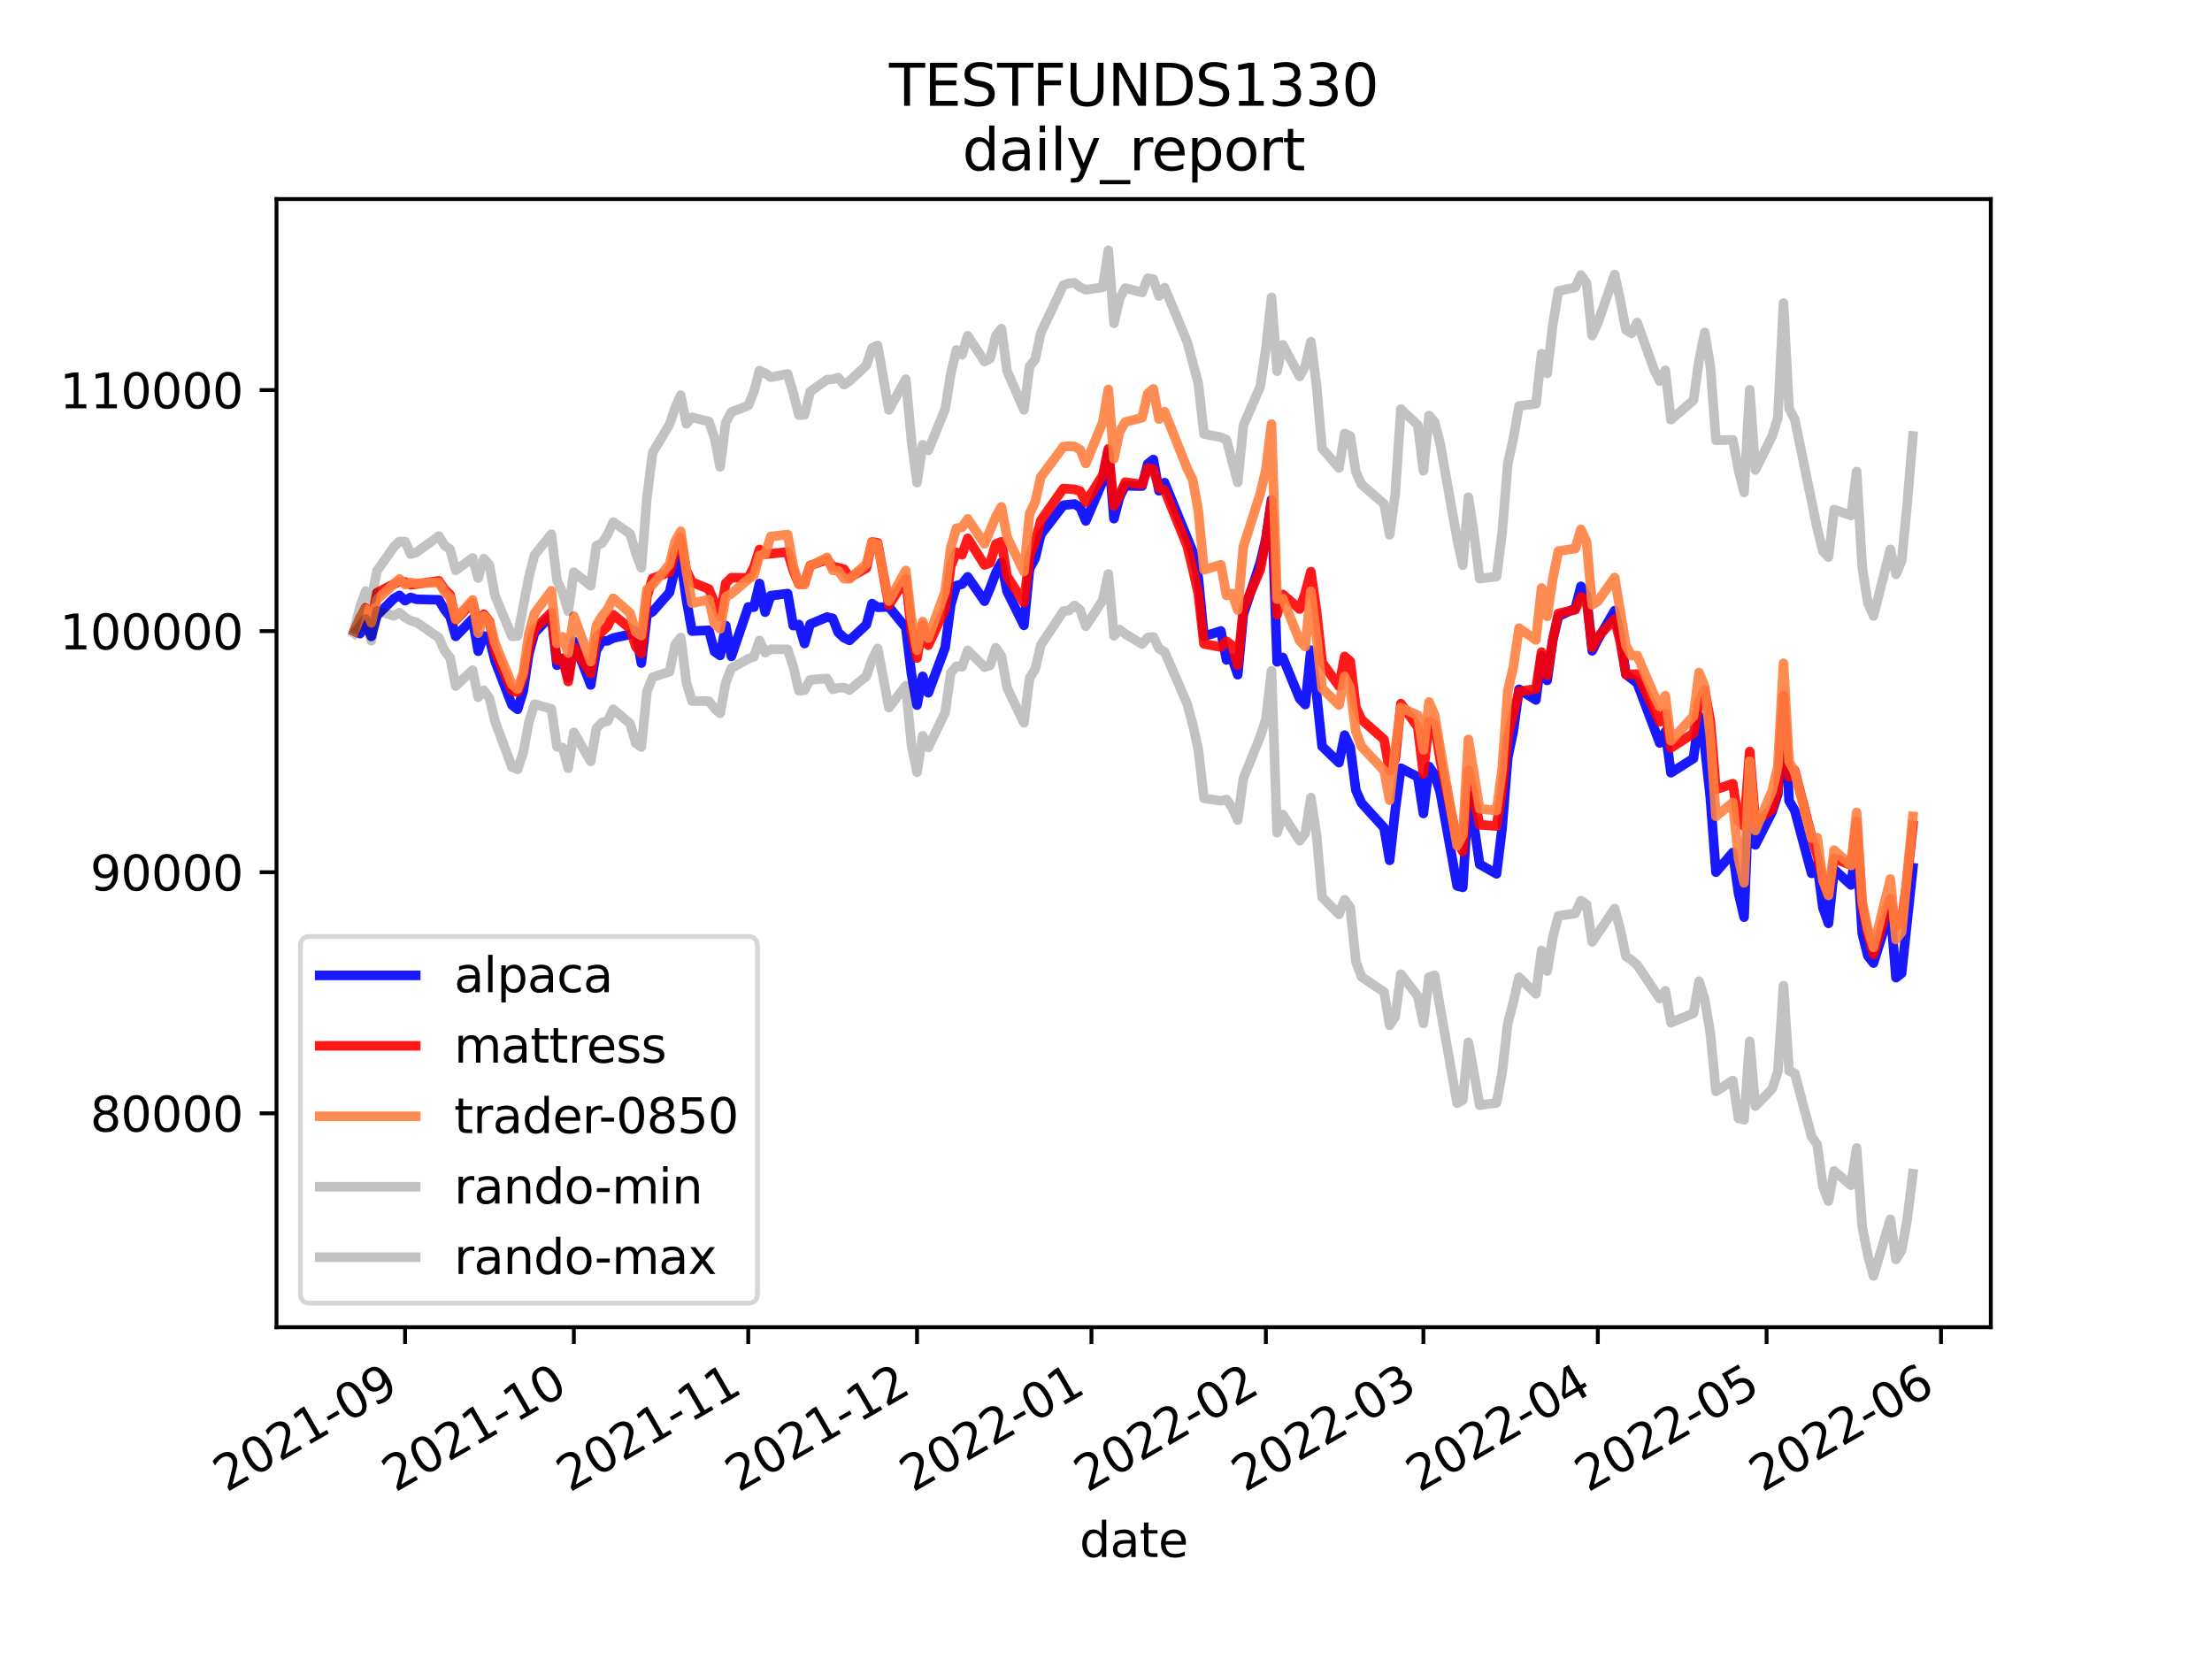 <?xml version="1.0" encoding="utf-8" standalone="no"?>
<!DOCTYPE svg PUBLIC "-//W3C//DTD SVG 1.1//EN"
  "http://www.w3.org/Graphics/SVG/1.1/DTD/svg11.dtd">
<svg height="345.6pt" version="1.1" viewBox="0 0 460.8 345.6" width="460.8pt" xmlns="http://www.w3.org/2000/svg" xmlns:xlink="http://www.w3.org/1999/xlink">
 <defs>
  <style type="text/css">*{stroke-linecap:butt;stroke-linejoin:round;}</style>
 </defs>
 <g id="figure_1">
  <g id="patch_1">
   <path d="M 0 345.6 
L 460.8 345.6 
L 460.8 0 
L 0 0 
z
" style="fill:#ffffff;"/>
  </g>
  <g id="axes_1">
   <g id="patch_2">
    <path d="M 57.6 276.48 
L 414.72 276.48 
L 414.72 41.472 
L 57.6 41.472 
z
" style="fill:#ffffff;"/>
   </g>
   <g id="matplotlib.axis_1">
    <g id="xtick_1">
     <g id="line2d_1">
      <defs>
       <path d="M 0 0 
L 0 3.5 
" id="ma002d43c6f" style="stroke:#000000;stroke-width:0.8;"/>
      </defs>
      <g>
       <use style="stroke:#000000;stroke-width:0.8;" x="84.381" xlink:href="#ma002d43c6f" y="276.48"/>
      </g>
     </g>
     <g id="text_1">
      <!-- 2021-09 -->
      <g transform="translate(47.156 310.952)rotate(-30)scale(0.1 -0.1)">
       <defs>
        <path d="M 1228 531 
L 3431 531 
L 3431 0 
L 469 0 
L 469 531 
Q 828 903 1448 1529 
Q 2069 2156 2228 2338 
Q 2531 2678 2651 2914 
Q 2772 3150 2772 3378 
Q 2772 3750 2511 3984 
Q 2250 4219 1831 4219 
Q 1534 4219 1204 4116 
Q 875 4013 500 3803 
L 500 4441 
Q 881 4594 1212 4672 
Q 1544 4750 1819 4750 
Q 2544 4750 2975 4387 
Q 3406 4025 3406 3419 
Q 3406 3131 3298 2873 
Q 3191 2616 2906 2266 
Q 2828 2175 2409 1742 
Q 1991 1309 1228 531 
z
" id="DejaVuSans-32" transform="scale(0.016)"/>
        <path d="M 2034 4250 
Q 1547 4250 1301 3770 
Q 1056 3291 1056 2328 
Q 1056 1369 1301 889 
Q 1547 409 2034 409 
Q 2525 409 2770 889 
Q 3016 1369 3016 2328 
Q 3016 3291 2770 3770 
Q 2525 4250 2034 4250 
z
M 2034 4750 
Q 2819 4750 3233 4129 
Q 3647 3509 3647 2328 
Q 3647 1150 3233 529 
Q 2819 -91 2034 -91 
Q 1250 -91 836 529 
Q 422 1150 422 2328 
Q 422 3509 836 4129 
Q 1250 4750 2034 4750 
z
" id="DejaVuSans-30" transform="scale(0.016)"/>
        <path d="M 794 531 
L 1825 531 
L 1825 4091 
L 703 3866 
L 703 4441 
L 1819 4666 
L 2450 4666 
L 2450 531 
L 3481 531 
L 3481 0 
L 794 0 
L 794 531 
z
" id="DejaVuSans-31" transform="scale(0.016)"/>
        <path d="M 313 2009 
L 1997 2009 
L 1997 1497 
L 313 1497 
L 313 2009 
z
" id="DejaVuSans-2d" transform="scale(0.016)"/>
        <path d="M 703 97 
L 703 672 
Q 941 559 1184 500 
Q 1428 441 1663 441 
Q 2288 441 2617 861 
Q 2947 1281 2994 2138 
Q 2813 1869 2534 1725 
Q 2256 1581 1919 1581 
Q 1219 1581 811 2004 
Q 403 2428 403 3163 
Q 403 3881 828 4315 
Q 1253 4750 1959 4750 
Q 2769 4750 3195 4129 
Q 3622 3509 3622 2328 
Q 3622 1225 3098 567 
Q 2575 -91 1691 -91 
Q 1453 -91 1209 -44 
Q 966 3 703 97 
z
M 1959 2075 
Q 2384 2075 2632 2365 
Q 2881 2656 2881 3163 
Q 2881 3666 2632 3958 
Q 2384 4250 1959 4250 
Q 1534 4250 1286 3958 
Q 1038 3666 1038 3163 
Q 1038 2656 1286 2365 
Q 1534 2075 1959 2075 
z
" id="DejaVuSans-39" transform="scale(0.016)"/>
       </defs>
       <use xlink:href="#DejaVuSans-32"/>
       <use x="63.623" xlink:href="#DejaVuSans-30"/>
       <use x="127.246" xlink:href="#DejaVuSans-32"/>
       <use x="190.869" xlink:href="#DejaVuSans-31"/>
       <use x="254.492" xlink:href="#DejaVuSans-2d"/>
       <use x="290.576" xlink:href="#DejaVuSans-30"/>
       <use x="354.199" xlink:href="#DejaVuSans-39"/>
      </g>
     </g>
    </g>
    <g id="xtick_2">
     <g id="line2d_2">
      <g>
       <use style="stroke:#000000;stroke-width:0.8;" x="119.542" xlink:href="#ma002d43c6f" y="276.48"/>
      </g>
     </g>
     <g id="text_2">
      <!-- 2021-10 -->
      <g transform="translate(82.317 310.952)rotate(-30)scale(0.1 -0.1)">
       <use xlink:href="#DejaVuSans-32"/>
       <use x="63.623" xlink:href="#DejaVuSans-30"/>
       <use x="127.246" xlink:href="#DejaVuSans-32"/>
       <use x="190.869" xlink:href="#DejaVuSans-31"/>
       <use x="254.492" xlink:href="#DejaVuSans-2d"/>
       <use x="290.576" xlink:href="#DejaVuSans-31"/>
       <use x="354.199" xlink:href="#DejaVuSans-30"/>
      </g>
     </g>
    </g>
    <g id="xtick_3">
     <g id="line2d_3">
      <g>
       <use style="stroke:#000000;stroke-width:0.8;" x="155.875" xlink:href="#ma002d43c6f" y="276.48"/>
      </g>
     </g>
     <g id="text_3">
      <!-- 2021-11 -->
      <g transform="translate(118.651 310.952)rotate(-30)scale(0.1 -0.1)">
       <use xlink:href="#DejaVuSans-32"/>
       <use x="63.623" xlink:href="#DejaVuSans-30"/>
       <use x="127.246" xlink:href="#DejaVuSans-32"/>
       <use x="190.869" xlink:href="#DejaVuSans-31"/>
       <use x="254.492" xlink:href="#DejaVuSans-2d"/>
       <use x="290.576" xlink:href="#DejaVuSans-31"/>
       <use x="354.199" xlink:href="#DejaVuSans-31"/>
      </g>
     </g>
    </g>
    <g id="xtick_4">
     <g id="line2d_4">
      <g>
       <use style="stroke:#000000;stroke-width:0.8;" x="191.037" xlink:href="#ma002d43c6f" y="276.48"/>
      </g>
     </g>
     <g id="text_4">
      <!-- 2021-12 -->
      <g transform="translate(153.812 310.952)rotate(-30)scale(0.1 -0.1)">
       <use xlink:href="#DejaVuSans-32"/>
       <use x="63.623" xlink:href="#DejaVuSans-30"/>
       <use x="127.246" xlink:href="#DejaVuSans-32"/>
       <use x="190.869" xlink:href="#DejaVuSans-31"/>
       <use x="254.492" xlink:href="#DejaVuSans-2d"/>
       <use x="290.576" xlink:href="#DejaVuSans-31"/>
       <use x="354.199" xlink:href="#DejaVuSans-32"/>
      </g>
     </g>
    </g>
    <g id="xtick_5">
     <g id="line2d_5">
      <g>
       <use style="stroke:#000000;stroke-width:0.8;" x="227.37" xlink:href="#ma002d43c6f" y="276.48"/>
      </g>
     </g>
     <g id="text_5">
      <!-- 2022-01 -->
      <g transform="translate(190.145 310.952)rotate(-30)scale(0.1 -0.1)">
       <use xlink:href="#DejaVuSans-32"/>
       <use x="63.623" xlink:href="#DejaVuSans-30"/>
       <use x="127.246" xlink:href="#DejaVuSans-32"/>
       <use x="190.869" xlink:href="#DejaVuSans-32"/>
       <use x="254.492" xlink:href="#DejaVuSans-2d"/>
       <use x="290.576" xlink:href="#DejaVuSans-30"/>
       <use x="354.199" xlink:href="#DejaVuSans-31"/>
      </g>
     </g>
    </g>
    <g id="xtick_6">
     <g id="line2d_6">
      <g>
       <use style="stroke:#000000;stroke-width:0.8;" x="263.703" xlink:href="#ma002d43c6f" y="276.48"/>
      </g>
     </g>
     <g id="text_6">
      <!-- 2022-02 -->
      <g transform="translate(226.478 310.952)rotate(-30)scale(0.1 -0.1)">
       <use xlink:href="#DejaVuSans-32"/>
       <use x="63.623" xlink:href="#DejaVuSans-30"/>
       <use x="127.246" xlink:href="#DejaVuSans-32"/>
       <use x="190.869" xlink:href="#DejaVuSans-32"/>
       <use x="254.492" xlink:href="#DejaVuSans-2d"/>
       <use x="290.576" xlink:href="#DejaVuSans-30"/>
       <use x="354.199" xlink:href="#DejaVuSans-32"/>
      </g>
     </g>
    </g>
    <g id="xtick_7">
     <g id="line2d_7">
      <g>
       <use style="stroke:#000000;stroke-width:0.8;" x="296.52" xlink:href="#ma002d43c6f" y="276.48"/>
      </g>
     </g>
     <g id="text_7">
      <!-- 2022-03 -->
      <g transform="translate(259.295 310.952)rotate(-30)scale(0.1 -0.1)">
       <defs>
        <path d="M 2597 2516 
Q 3050 2419 3304 2112 
Q 3559 1806 3559 1356 
Q 3559 666 3084 287 
Q 2609 -91 1734 -91 
Q 1441 -91 1130 -33 
Q 819 25 488 141 
L 488 750 
Q 750 597 1062 519 
Q 1375 441 1716 441 
Q 2309 441 2620 675 
Q 2931 909 2931 1356 
Q 2931 1769 2642 2001 
Q 2353 2234 1838 2234 
L 1294 2234 
L 1294 2753 
L 1863 2753 
Q 2328 2753 2575 2939 
Q 2822 3125 2822 3475 
Q 2822 3834 2567 4026 
Q 2313 4219 1838 4219 
Q 1578 4219 1281 4162 
Q 984 4106 628 3988 
L 628 4550 
Q 988 4650 1302 4700 
Q 1616 4750 1894 4750 
Q 2613 4750 3031 4423 
Q 3450 4097 3450 3541 
Q 3450 3153 3228 2886 
Q 3006 2619 2597 2516 
z
" id="DejaVuSans-33" transform="scale(0.016)"/>
       </defs>
       <use xlink:href="#DejaVuSans-32"/>
       <use x="63.623" xlink:href="#DejaVuSans-30"/>
       <use x="127.246" xlink:href="#DejaVuSans-32"/>
       <use x="190.869" xlink:href="#DejaVuSans-32"/>
       <use x="254.492" xlink:href="#DejaVuSans-2d"/>
       <use x="290.576" xlink:href="#DejaVuSans-30"/>
       <use x="354.199" xlink:href="#DejaVuSans-33"/>
      </g>
     </g>
    </g>
    <g id="xtick_8">
     <g id="line2d_8">
      <g>
       <use style="stroke:#000000;stroke-width:0.8;" x="332.853" xlink:href="#ma002d43c6f" y="276.48"/>
      </g>
     </g>
     <g id="text_8">
      <!-- 2022-04 -->
      <g transform="translate(295.628 310.952)rotate(-30)scale(0.1 -0.1)">
       <defs>
        <path d="M 2419 4116 
L 825 1625 
L 2419 1625 
L 2419 4116 
z
M 2253 4666 
L 3047 4666 
L 3047 1625 
L 3713 1625 
L 3713 1100 
L 3047 1100 
L 3047 0 
L 2419 0 
L 2419 1100 
L 313 1100 
L 313 1709 
L 2253 4666 
z
" id="DejaVuSans-34" transform="scale(0.016)"/>
       </defs>
       <use xlink:href="#DejaVuSans-32"/>
       <use x="63.623" xlink:href="#DejaVuSans-30"/>
       <use x="127.246" xlink:href="#DejaVuSans-32"/>
       <use x="190.869" xlink:href="#DejaVuSans-32"/>
       <use x="254.492" xlink:href="#DejaVuSans-2d"/>
       <use x="290.576" xlink:href="#DejaVuSans-30"/>
       <use x="354.199" xlink:href="#DejaVuSans-34"/>
      </g>
     </g>
    </g>
    <g id="xtick_9">
     <g id="line2d_9">
      <g>
       <use style="stroke:#000000;stroke-width:0.8;" x="368.014" xlink:href="#ma002d43c6f" y="276.48"/>
      </g>
     </g>
     <g id="text_9">
      <!-- 2022-05 -->
      <g transform="translate(330.789 310.952)rotate(-30)scale(0.1 -0.1)">
       <defs>
        <path d="M 691 4666 
L 3169 4666 
L 3169 4134 
L 1269 4134 
L 1269 2991 
Q 1406 3038 1543 3061 
Q 1681 3084 1819 3084 
Q 2600 3084 3056 2656 
Q 3513 2228 3513 1497 
Q 3513 744 3044 326 
Q 2575 -91 1722 -91 
Q 1428 -91 1123 -41 
Q 819 9 494 109 
L 494 744 
Q 775 591 1075 516 
Q 1375 441 1709 441 
Q 2250 441 2565 725 
Q 2881 1009 2881 1497 
Q 2881 1984 2565 2268 
Q 2250 2553 1709 2553 
Q 1456 2553 1204 2497 
Q 953 2441 691 2322 
L 691 4666 
z
" id="DejaVuSans-35" transform="scale(0.016)"/>
       </defs>
       <use xlink:href="#DejaVuSans-32"/>
       <use x="63.623" xlink:href="#DejaVuSans-30"/>
       <use x="127.246" xlink:href="#DejaVuSans-32"/>
       <use x="190.869" xlink:href="#DejaVuSans-32"/>
       <use x="254.492" xlink:href="#DejaVuSans-2d"/>
       <use x="290.576" xlink:href="#DejaVuSans-30"/>
       <use x="354.199" xlink:href="#DejaVuSans-35"/>
      </g>
     </g>
    </g>
    <g id="xtick_10">
     <g id="line2d_10">
      <g>
       <use style="stroke:#000000;stroke-width:0.8;" x="404.347" xlink:href="#ma002d43c6f" y="276.48"/>
      </g>
     </g>
     <g id="text_10">
      <!-- 2022-06 -->
      <g transform="translate(367.123 310.952)rotate(-30)scale(0.1 -0.1)">
       <defs>
        <path d="M 2113 2584 
Q 1688 2584 1439 2293 
Q 1191 2003 1191 1497 
Q 1191 994 1439 701 
Q 1688 409 2113 409 
Q 2538 409 2786 701 
Q 3034 994 3034 1497 
Q 3034 2003 2786 2293 
Q 2538 2584 2113 2584 
z
M 3366 4563 
L 3366 3988 
Q 3128 4100 2886 4159 
Q 2644 4219 2406 4219 
Q 1781 4219 1451 3797 
Q 1122 3375 1075 2522 
Q 1259 2794 1537 2939 
Q 1816 3084 2150 3084 
Q 2853 3084 3261 2657 
Q 3669 2231 3669 1497 
Q 3669 778 3244 343 
Q 2819 -91 2113 -91 
Q 1303 -91 875 529 
Q 447 1150 447 2328 
Q 447 3434 972 4092 
Q 1497 4750 2381 4750 
Q 2619 4750 2861 4703 
Q 3103 4656 3366 4563 
z
" id="DejaVuSans-36" transform="scale(0.016)"/>
       </defs>
       <use xlink:href="#DejaVuSans-32"/>
       <use x="63.623" xlink:href="#DejaVuSans-30"/>
       <use x="127.246" xlink:href="#DejaVuSans-32"/>
       <use x="190.869" xlink:href="#DejaVuSans-32"/>
       <use x="254.492" xlink:href="#DejaVuSans-2d"/>
       <use x="290.576" xlink:href="#DejaVuSans-30"/>
       <use x="354.199" xlink:href="#DejaVuSans-36"/>
      </g>
     </g>
    </g>
    <g id="text_11">
     <!-- date -->
     <g transform="translate(224.885 324.351)scale(0.1 -0.1)">
      <defs>
       <path d="M 2906 2969 
L 2906 4863 
L 3481 4863 
L 3481 0 
L 2906 0 
L 2906 525 
Q 2725 213 2448 61 
Q 2172 -91 1784 -91 
Q 1150 -91 751 415 
Q 353 922 353 1747 
Q 353 2572 751 3078 
Q 1150 3584 1784 3584 
Q 2172 3584 2448 3432 
Q 2725 3281 2906 2969 
z
M 947 1747 
Q 947 1113 1208 752 
Q 1469 391 1925 391 
Q 2381 391 2643 752 
Q 2906 1113 2906 1747 
Q 2906 2381 2643 2742 
Q 2381 3103 1925 3103 
Q 1469 3103 1208 2742 
Q 947 2381 947 1747 
z
" id="DejaVuSans-64" transform="scale(0.016)"/>
       <path d="M 2194 1759 
Q 1497 1759 1228 1600 
Q 959 1441 959 1056 
Q 959 750 1161 570 
Q 1363 391 1709 391 
Q 2188 391 2477 730 
Q 2766 1069 2766 1631 
L 2766 1759 
L 2194 1759 
z
M 3341 1997 
L 3341 0 
L 2766 0 
L 2766 531 
Q 2569 213 2275 61 
Q 1981 -91 1556 -91 
Q 1019 -91 701 211 
Q 384 513 384 1019 
Q 384 1609 779 1909 
Q 1175 2209 1959 2209 
L 2766 2209 
L 2766 2266 
Q 2766 2663 2505 2880 
Q 2244 3097 1772 3097 
Q 1472 3097 1187 3025 
Q 903 2953 641 2809 
L 641 3341 
Q 956 3463 1253 3523 
Q 1550 3584 1831 3584 
Q 2591 3584 2966 3190 
Q 3341 2797 3341 1997 
z
" id="DejaVuSans-61" transform="scale(0.016)"/>
       <path d="M 1172 4494 
L 1172 3500 
L 2356 3500 
L 2356 3053 
L 1172 3053 
L 1172 1153 
Q 1172 725 1289 603 
Q 1406 481 1766 481 
L 2356 481 
L 2356 0 
L 1766 0 
Q 1100 0 847 248 
Q 594 497 594 1153 
L 594 3053 
L 172 3053 
L 172 3500 
L 594 3500 
L 594 4494 
L 1172 4494 
z
" id="DejaVuSans-74" transform="scale(0.016)"/>
       <path d="M 3597 1894 
L 3597 1613 
L 953 1613 
Q 991 1019 1311 708 
Q 1631 397 2203 397 
Q 2534 397 2845 478 
Q 3156 559 3463 722 
L 3463 178 
Q 3153 47 2828 -22 
Q 2503 -91 2169 -91 
Q 1331 -91 842 396 
Q 353 884 353 1716 
Q 353 2575 817 3079 
Q 1281 3584 2069 3584 
Q 2775 3584 3186 3129 
Q 3597 2675 3597 1894 
z
M 3022 2063 
Q 3016 2534 2758 2815 
Q 2500 3097 2075 3097 
Q 1594 3097 1305 2825 
Q 1016 2553 972 2059 
L 3022 2063 
z
" id="DejaVuSans-65" transform="scale(0.016)"/>
      </defs>
      <use xlink:href="#DejaVuSans-64"/>
      <use x="63.477" xlink:href="#DejaVuSans-61"/>
      <use x="124.756" xlink:href="#DejaVuSans-74"/>
      <use x="163.965" xlink:href="#DejaVuSans-65"/>
     </g>
    </g>
   </g>
   <g id="matplotlib.axis_2">
    <g id="ytick_1">
     <g id="line2d_11">
      <defs>
       <path d="M 0 0 
L -3.5 0 
" id="m4c8067c3ad" style="stroke:#000000;stroke-width:0.8;"/>
      </defs>
      <g>
       <use style="stroke:#000000;stroke-width:0.8;" x="57.6" xlink:href="#m4c8067c3ad" y="231.923"/>
      </g>
     </g>
     <g id="text_12">
      <!-- 80000 -->
      <g transform="translate(18.788 235.722)scale(0.1 -0.1)">
       <defs>
        <path d="M 2034 2216 
Q 1584 2216 1326 1975 
Q 1069 1734 1069 1313 
Q 1069 891 1326 650 
Q 1584 409 2034 409 
Q 2484 409 2743 651 
Q 3003 894 3003 1313 
Q 3003 1734 2745 1975 
Q 2488 2216 2034 2216 
z
M 1403 2484 
Q 997 2584 770 2862 
Q 544 3141 544 3541 
Q 544 4100 942 4425 
Q 1341 4750 2034 4750 
Q 2731 4750 3128 4425 
Q 3525 4100 3525 3541 
Q 3525 3141 3298 2862 
Q 3072 2584 2669 2484 
Q 3125 2378 3379 2068 
Q 3634 1759 3634 1313 
Q 3634 634 3220 271 
Q 2806 -91 2034 -91 
Q 1263 -91 848 271 
Q 434 634 434 1313 
Q 434 1759 690 2068 
Q 947 2378 1403 2484 
z
M 1172 3481 
Q 1172 3119 1398 2916 
Q 1625 2713 2034 2713 
Q 2441 2713 2670 2916 
Q 2900 3119 2900 3481 
Q 2900 3844 2670 4047 
Q 2441 4250 2034 4250 
Q 1625 4250 1398 4047 
Q 1172 3844 1172 3481 
z
" id="DejaVuSans-38" transform="scale(0.016)"/>
       </defs>
       <use xlink:href="#DejaVuSans-38"/>
       <use x="63.623" xlink:href="#DejaVuSans-30"/>
       <use x="127.246" xlink:href="#DejaVuSans-30"/>
       <use x="190.869" xlink:href="#DejaVuSans-30"/>
       <use x="254.492" xlink:href="#DejaVuSans-30"/>
      </g>
     </g>
    </g>
    <g id="ytick_2">
     <g id="line2d_12">
      <g>
       <use style="stroke:#000000;stroke-width:0.8;" x="57.6" xlink:href="#m4c8067c3ad" y="181.7"/>
      </g>
     </g>
     <g id="text_13">
      <!-- 90000 -->
      <g transform="translate(18.788 185.5)scale(0.1 -0.1)">
       <use xlink:href="#DejaVuSans-39"/>
       <use x="63.623" xlink:href="#DejaVuSans-30"/>
       <use x="127.246" xlink:href="#DejaVuSans-30"/>
       <use x="190.869" xlink:href="#DejaVuSans-30"/>
       <use x="254.492" xlink:href="#DejaVuSans-30"/>
      </g>
     </g>
    </g>
    <g id="ytick_3">
     <g id="line2d_13">
      <g>
       <use style="stroke:#000000;stroke-width:0.8;" x="57.6" xlink:href="#m4c8067c3ad" y="131.478"/>
      </g>
     </g>
     <g id="text_14">
      <!-- 100000 -->
      <g transform="translate(12.425 135.277)scale(0.1 -0.1)">
       <use xlink:href="#DejaVuSans-31"/>
       <use x="63.623" xlink:href="#DejaVuSans-30"/>
       <use x="127.246" xlink:href="#DejaVuSans-30"/>
       <use x="190.869" xlink:href="#DejaVuSans-30"/>
       <use x="254.492" xlink:href="#DejaVuSans-30"/>
       <use x="318.115" xlink:href="#DejaVuSans-30"/>
      </g>
     </g>
    </g>
    <g id="ytick_4">
     <g id="line2d_14">
      <g>
       <use style="stroke:#000000;stroke-width:0.8;" x="57.6" xlink:href="#m4c8067c3ad" y="81.255"/>
      </g>
     </g>
     <g id="text_15">
      <!-- 110000 -->
      <g transform="translate(12.425 85.055)scale(0.1 -0.1)">
       <use xlink:href="#DejaVuSans-31"/>
       <use x="63.623" xlink:href="#DejaVuSans-31"/>
       <use x="127.246" xlink:href="#DejaVuSans-30"/>
       <use x="190.869" xlink:href="#DejaVuSans-30"/>
       <use x="254.492" xlink:href="#DejaVuSans-30"/>
       <use x="318.115" xlink:href="#DejaVuSans-30"/>
      </g>
     </g>
    </g>
   </g>
   <g id="line2d_15">
    <path clip-path="url(#p55b4aae4eb)" d="M 73.833 131.478 
L 75.005 131.997 
L 76.177 129.763 
L 77.349 132.578 
L 78.521 128.19 
L 82.037 124.702 
L 83.209 124.03 
L 84.381 125.127 
L 85.553 124.459 
L 86.725 124.843 
L 91.413 124.95 
L 92.585 126.967 
L 93.757 128.441 
L 94.929 132.574 
L 98.446 128.933 
L 99.618 135.661 
L 100.79 132.48 
L 101.962 133.049 
L 103.134 137.714 
L 106.65 146.85 
L 107.822 147.759 
L 108.994 143.991 
L 110.166 136.176 
L 111.338 131.885 
L 114.854 128.116 
L 116.026 138.582 
L 117.198 137.26 
L 118.37 141.229 
L 119.542 133.593 
L 123.058 142.689 
L 124.23 135.525 
L 125.402 133.521 
L 126.574 133.499 
L 127.746 132.913 
L 131.263 132.153 
L 132.435 131.491 
L 133.607 138.147 
L 134.779 128.071 
L 135.951 127.407 
L 139.467 123.425 
L 140.639 118.455 
L 141.811 116.522 
L 142.983 124.913 
L 144.155 131.462 
L 147.671 131.309 
L 148.843 135.731 
L 150.015 136.545 
L 151.187 130.315 
L 152.359 136.735 
L 155.875 126.44 
L 157.047 126.494 
L 158.219 121.556 
L 159.392 127.523 
L 160.564 124.088 
L 164.08 123.65 
L 165.252 130.331 
L 166.424 130.094 
L 167.596 134.064 
L 168.768 130.031 
L 172.284 128.549 
L 173.456 128.809 
L 174.628 131.742 
L 175.8 132.849 
L 176.972 133.401 
L 180.488 130.115 
L 181.66 125.743 
L 182.832 126.506 
L 185.176 126.434 
L 188.692 130.746 
L 189.864 140.364 
L 191.037 146.887 
L 192.209 140.891 
L 193.381 144.325 
L 196.897 134.881 
L 198.069 125.919 
L 199.241 121.991 
L 200.413 121.681 
L 201.585 120.165 
L 205.101 125.24 
L 206.273 122.507 
L 207.445 119.332 
L 208.617 117.152 
L 209.789 123.199 
L 213.305 130.272 
L 214.477 118.458 
L 215.649 116.292 
L 216.821 111.356 
L 221.51 105.25 
L 223.854 104.992 
L 225.026 105.729 
L 226.198 108.524 
L 229.714 100.292 
L 230.886 93.937 
L 232.058 108.043 
L 233.23 103.543 
L 234.402 101.199 
L 237.918 101.263 
L 239.09 96.644 
L 240.262 95.718 
L 241.434 102.243 
L 242.606 100.544 
L 248.466 114.894 
L 249.638 120.422 
L 250.81 132.558 
L 254.327 131.448 
L 255.499 137.465 
L 256.671 137.157 
L 257.843 140.557 
L 259.015 127.973 
L 262.531 117.2 
L 263.703 112.255 
L 264.875 104.116 
L 266.047 137.881 
L 267.219 136.955 
L 270.735 145.534 
L 271.907 146.769 
L 273.079 135.445 
L 274.251 144.423 
L 275.423 155.487 
L 278.939 158.867 
L 280.111 153.14 
L 281.283 155.685 
L 282.456 164.621 
L 283.628 167.276 
L 288.316 172.44 
L 289.488 179.225 
L 290.66 168.714 
L 291.832 160.026 
L 295.348 161.853 
L 296.52 169.462 
L 297.692 159.671 
L 298.864 161.382 
L 300.036 165.072 
L 303.552 184.547 
L 304.724 184.851 
L 305.896 165.669 
L 307.068 172.039 
L 308.24 180.045 
L 311.756 182.036 
L 312.928 172.446 
L 314.101 157.805 
L 315.273 152.218 
L 316.445 143.591 
L 319.961 145.816 
L 321.133 136.577 
L 322.305 141.736 
L 323.477 133.302 
L 324.649 128.407 
L 328.165 126.718 
L 329.337 122.144 
L 330.509 123.977 
L 331.681 135.58 
L 332.853 133.229 
L 336.369 127.198 
L 337.541 132.497 
L 338.713 140.479 
L 341.057 142.298 
L 345.746 154.775 
L 346.918 152.44 
L 348.09 160.978 
L 352.778 158.002 
L 353.95 149.168 
L 355.122 155.39 
L 356.294 166.189 
L 357.466 181.689 
L 360.982 177.591 
L 362.154 186.05 
L 363.326 191.059 
L 364.498 161.638 
L 365.67 176.006 
L 369.186 169.082 
L 370.358 165.429 
L 371.53 145.028 
L 372.702 166.833 
L 373.874 168.828 
L 377.391 181.937 
L 378.563 180.093 
L 379.735 189.063 
L 380.907 192.355 
L 382.079 181.136 
L 385.595 184.352 
L 386.767 175.818 
L 387.939 194.467 
L 389.111 199.134 
L 390.283 200.626 
L 393.799 189.393 
L 394.971 203.675 
L 396.143 202.744 
L 398.487 180.766 
L 398.487 180.766 
" style="fill:none;stroke:#0000ff;stroke-linecap:square;stroke-opacity:0.9;stroke-width:2;"/>
   </g>
   <g id="line2d_16">
    <path clip-path="url(#p55b4aae4eb)" d="M 73.833 131.478 
L 75.005 128.893 
L 76.177 126.592 
L 77.349 129.721 
L 78.521 123.466 
L 82.037 121.669 
L 83.209 121.198 
L 84.381 121.238 
L 85.553 121.809 
L 86.725 121.678 
L 91.413 121.002 
L 92.585 122.757 
L 93.757 123.894 
L 94.929 129.144 
L 98.446 125.517 
L 99.618 130.262 
L 100.79 127.969 
L 101.962 129.406 
L 103.134 135.778 
L 106.65 143.882 
L 107.822 144.229 
L 108.994 141.109 
L 110.166 134.958 
L 111.338 131.069 
L 114.854 127.568 
L 116.026 137.559 
L 117.198 137.081 
L 118.37 141.978 
L 119.542 134.799 
L 123.058 140.288 
L 124.23 132.938 
L 125.402 131.572 
L 126.574 130.445 
L 127.746 128.059 
L 131.263 130.936 
L 132.435 134.674 
L 133.607 136.121 
L 134.779 124.266 
L 135.951 120.476 
L 139.467 119.192 
L 140.639 115.017 
L 141.811 111.982 
L 142.983 118.853 
L 144.155 121.277 
L 147.671 122.712 
L 150.015 128.455 
L 151.187 121.492 
L 152.359 120.344 
L 155.875 120.372 
L 157.047 118.166 
L 158.219 114.473 
L 159.392 115.474 
L 164.08 114.981 
L 165.252 118.834 
L 166.424 121.669 
L 167.596 121.485 
L 168.768 117.808 
L 172.284 116.585 
L 173.456 117.99 
L 175.8 118.567 
L 176.972 120.322 
L 180.488 118.342 
L 181.66 112.901 
L 182.832 113.089 
L 185.176 126.065 
L 188.692 120.531 
L 189.864 131.443 
L 191.037 137.082 
L 192.209 130.159 
L 193.381 134.414 
L 196.897 126.829 
L 198.069 117.921 
L 199.241 115.073 
L 200.413 115.57 
L 201.585 112.14 
L 205.101 117.691 
L 206.273 117.246 
L 207.445 113.326 
L 208.617 112.86 
L 209.789 120.003 
L 213.305 125.546 
L 214.477 115.703 
L 215.649 112.899 
L 216.821 108.438 
L 221.51 101.763 
L 223.854 101.942 
L 225.026 102.318 
L 226.198 104.62 
L 229.714 99.022 
L 230.886 93.484 
L 232.058 105.379 
L 233.23 103.12 
L 234.402 100.441 
L 237.918 100.925 
L 239.09 97.497 
L 240.262 97.758 
L 241.434 101.63 
L 242.606 102.119 
L 247.294 113.708 
L 248.466 118.478 
L 249.638 123.738 
L 250.81 134.133 
L 254.327 134.786 
L 255.499 133.585 
L 256.671 134.484 
L 257.843 138.54 
L 259.015 126.842 
L 262.531 118.703 
L 263.703 112.469 
L 264.875 104.476 
L 266.047 128.018 
L 267.219 123.833 
L 270.735 126.871 
L 271.907 123.524 
L 273.079 119.08 
L 274.251 127.273 
L 275.423 138.008 
L 278.939 142.931 
L 280.111 136.759 
L 281.283 137.775 
L 282.456 147.332 
L 283.628 149.9 
L 288.316 154.048 
L 289.488 160.588 
L 290.66 158.137 
L 291.832 146.584 
L 295.348 151.465 
L 296.52 161.201 
L 297.692 150.25 
L 298.864 150.978 
L 300.036 158.43 
L 303.552 175.175 
L 304.724 177.396 
L 305.896 160.46 
L 308.24 171.82 
L 311.756 172.068 
L 312.928 164.538 
L 314.101 153.358 
L 316.445 144.04 
L 319.961 143.524 
L 321.133 135.835 
L 322.305 140.681 
L 323.477 133.285 
L 324.649 127.782 
L 328.165 127.024 
L 329.337 124.348 
L 330.509 125.163 
L 331.681 134.899 
L 332.853 132.663 
L 336.369 128.97 
L 337.541 133.772 
L 338.713 140.501 
L 341.057 140.424 
L 345.746 150.372 
L 346.918 148.554 
L 348.09 155.794 
L 352.778 152.771 
L 353.95 146.064 
L 355.122 143.762 
L 356.294 150.214 
L 357.466 164.448 
L 360.982 163.254 
L 362.154 171.038 
L 363.326 172.134 
L 364.498 156.556 
L 365.67 171.363 
L 369.186 168.583 
L 370.358 164.624 
L 371.53 144.875 
L 372.702 161.818 
L 373.874 160.505 
L 377.391 174.232 
L 378.563 178.261 
L 379.735 183.347 
L 380.907 186.412 
L 382.079 178.81 
L 385.595 180.212 
L 386.767 171.11 
L 387.939 188.73 
L 389.111 194.532 
L 390.283 198.781 
L 393.799 187.219 
L 394.971 193.054 
L 396.143 192.134 
L 397.315 182.979 
L 398.487 171.953 
L 398.487 171.953 
" style="fill:none;stroke:#ff0000;stroke-linecap:square;stroke-opacity:0.9;stroke-width:2;"/>
   </g>
   <g id="line2d_17">
    <path clip-path="url(#p55b4aae4eb)" d="M 73.833 131.478 
L 75.005 128.626 
L 76.177 126.82 
L 77.349 129.75 
L 78.521 124.932 
L 83.209 120.591 
L 84.381 121.787 
L 85.553 121.337 
L 86.725 121.534 
L 91.413 121.328 
L 92.585 123.271 
L 93.757 124.463 
L 94.929 128.973 
L 98.446 124.974 
L 99.618 131.893 
L 100.79 128.297 
L 101.962 129.386 
L 103.134 133.996 
L 106.65 142.571 
L 107.822 143.549 
L 108.994 140.147 
L 110.166 132.089 
L 111.338 127.799 
L 114.854 123.071 
L 116.026 134.053 
L 117.198 132.653 
L 118.37 136.042 
L 119.542 128.366 
L 123.058 137.822 
L 124.23 130.307 
L 125.402 128.364 
L 126.574 126.896 
L 127.746 124.635 
L 131.263 127.718 
L 132.435 131.625 
L 133.607 132.419 
L 134.779 122.769 
L 135.951 121.825 
L 139.467 117.59 
L 140.639 112.809 
L 141.811 110.672 
L 142.983 118.998 
L 144.155 125.649 
L 147.671 124.912 
L 148.843 129.94 
L 150.015 131.011 
L 151.187 124.318 
L 152.359 123.677 
L 155.875 120.679 
L 157.047 119.902 
L 158.219 115.728 
L 159.392 115.465 
L 160.564 111.756 
L 164.08 111.359 
L 165.252 117.901 
L 166.424 121.726 
L 167.596 121.79 
L 168.768 117.952 
L 172.284 116.114 
L 173.456 118.794 
L 174.628 118.891 
L 175.8 120.54 
L 176.972 120.57 
L 180.488 117.495 
L 181.66 112.993 
L 182.832 113.349 
L 185.176 125.206 
L 188.692 118.85 
L 189.864 128.839 
L 191.037 135.446 
L 192.209 129.489 
L 193.381 132.922 
L 196.897 123.178 
L 198.069 114.075 
L 199.241 110.028 
L 200.413 109.858 
L 201.585 108.098 
L 205.101 113.274 
L 207.445 107.634 
L 208.617 105.587 
L 209.789 111.899 
L 213.305 119.076 
L 214.477 107.011 
L 215.649 104.575 
L 216.821 99.364 
L 221.51 93.052 
L 222.682 92.964 
L 223.854 93.019 
L 225.026 93.683 
L 226.198 96.552 
L 229.714 87.995 
L 230.886 81.122 
L 232.058 95.575 
L 233.23 89.95 
L 234.402 87.911 
L 237.918 87.017 
L 239.09 82.009 
L 240.262 81.013 
L 241.434 87.293 
L 242.606 85.775 
L 247.294 97.55 
L 248.466 99.957 
L 249.638 106.431 
L 250.81 118.702 
L 254.327 117.645 
L 255.499 124.046 
L 256.671 123.661 
L 257.843 127.052 
L 259.015 113.897 
L 262.531 102.836 
L 263.703 97.888 
L 264.875 88.34 
L 266.047 124.801 
L 267.219 124.685 
L 270.735 133.479 
L 271.907 134.705 
L 273.079 123.178 
L 274.251 132.529 
L 275.423 143.392 
L 278.939 146.857 
L 280.111 140.936 
L 281.283 143.369 
L 282.456 152.38 
L 283.628 155.525 
L 288.316 160.504 
L 289.488 166.713 
L 290.66 156.049 
L 291.832 147.373 
L 295.348 149.02 
L 296.52 156.224 
L 297.692 146.235 
L 298.864 148.952 
L 300.036 155.995 
L 303.552 176.18 
L 304.724 173.984 
L 305.896 154.036 
L 308.24 168.47 
L 311.756 168.873 
L 312.928 160.156 
L 314.101 143.964 
L 315.273 138.849 
L 316.445 130.864 
L 319.961 133.32 
L 321.133 122.485 
L 322.305 128.394 
L 323.477 120.53 
L 324.649 114.814 
L 328.165 114.265 
L 329.337 110.282 
L 330.509 112.88 
L 331.681 126.006 
L 332.853 125.275 
L 336.369 120.29 
L 338.713 134.488 
L 339.885 136.592 
L 341.057 136.559 
L 344.574 144.803 
L 345.746 147.171 
L 346.918 144.919 
L 348.09 154.314 
L 352.778 149.179 
L 353.95 140.098 
L 355.122 143.062 
L 356.294 153.545 
L 357.466 170.043 
L 360.982 167.179 
L 362.154 178.746 
L 363.326 183.9 
L 364.498 158.559 
L 365.67 173.015 
L 369.186 164.713 
L 370.358 159.607 
L 371.53 138.174 
L 372.702 158.663 
L 373.874 160.798 
L 377.391 174.584 
L 378.563 174.492 
L 379.735 183.378 
L 380.907 186.528 
L 382.079 177.107 
L 385.595 180.284 
L 386.767 169.252 
L 387.939 187.855 
L 389.111 193.583 
L 390.283 197.37 
L 393.799 183.13 
L 394.971 195.71 
L 396.143 194.155 
L 398.487 170.073 
L 398.487 170.073 
" style="fill:none;stroke:#ff8040;stroke-linecap:square;stroke-opacity:0.9;stroke-width:2;"/>
   </g>
   <g id="line2d_18">
    <path clip-path="url(#p55b4aae4eb)" d="M 73.833 131.98 
L 76.177 128.954 
L 77.349 133.497 
L 78.521 127.252 
L 82.037 128.291 
L 83.209 127.617 
L 84.381 128.644 
L 85.553 129.301 
L 86.725 129.602 
L 91.413 132.847 
L 92.585 135.503 
L 93.757 136.981 
L 94.929 142.902 
L 98.446 139.6 
L 99.618 145.259 
L 100.79 143.804 
L 101.962 145.453 
L 103.134 150.277 
L 106.65 159.786 
L 107.822 160.274 
L 108.994 156.807 
L 110.166 150.481 
L 111.338 146.689 
L 114.854 147.663 
L 116.026 155.565 
L 117.198 155.73 
L 118.37 160.046 
L 119.542 152.564 
L 123.058 158.624 
L 124.23 151.764 
L 125.402 150.51 
L 126.574 150.241 
L 127.746 147.749 
L 131.263 150.736 
L 132.435 154.807 
L 133.607 155.628 
L 134.779 144.015 
L 135.951 141.064 
L 139.467 139.93 
L 140.639 134.292 
L 141.811 132.791 
L 142.983 142.132 
L 144.155 146.046 
L 147.671 146.06 
L 148.843 147.533 
L 150.015 148.604 
L 151.187 142.188 
L 152.359 139.194 
L 155.875 137.247 
L 157.047 136.81 
L 158.219 133.433 
L 159.392 135.959 
L 160.564 135.243 
L 164.08 135.275 
L 165.252 138.874 
L 166.424 143.885 
L 167.596 143.796 
L 168.768 141.624 
L 172.284 141.349 
L 173.456 143.586 
L 174.628 143.305 
L 175.8 143.245 
L 176.972 143.737 
L 180.488 140.845 
L 181.66 137.419 
L 182.832 135.095 
L 185.176 147.411 
L 188.692 142.847 
L 189.864 155.124 
L 191.037 160.871 
L 192.209 153.273 
L 193.381 155.705 
L 196.897 148.409 
L 198.069 140.14 
L 199.241 138.792 
L 200.413 138.914 
L 201.585 135.486 
L 205.101 138.965 
L 206.273 138.586 
L 207.445 134.931 
L 208.617 136.684 
L 209.789 143.271 
L 213.305 150.583 
L 214.477 141.281 
L 215.649 139.388 
L 216.821 134.361 
L 221.51 127.327 
L 222.682 127.175 
L 223.854 126.147 
L 225.026 127.083 
L 226.198 130.439 
L 229.714 125.055 
L 230.886 119.576 
L 232.058 132.447 
L 233.23 131.142 
L 234.402 132.072 
L 237.918 134.175 
L 239.09 132.816 
L 240.262 132.668 
L 241.434 135.141 
L 242.606 135.783 
L 247.294 146.578 
L 248.466 150.91 
L 249.638 156.213 
L 250.81 166.304 
L 254.327 166.82 
L 255.499 166.551 
L 256.671 168.224 
L 257.843 170.83 
L 259.015 162.171 
L 262.531 153.44 
L 263.703 149.869 
L 264.875 139.743 
L 266.047 173.459 
L 267.219 169.687 
L 270.735 175.135 
L 271.907 173.621 
L 273.079 166.151 
L 274.251 173.912 
L 275.423 186.91 
L 278.939 190.467 
L 280.111 187.427 
L 281.283 189.049 
L 282.456 200.293 
L 283.628 203.492 
L 288.316 206.626 
L 289.488 213.578 
L 290.66 211.748 
L 291.832 202.94 
L 295.348 207.532 
L 296.52 213.191 
L 297.692 203.559 
L 298.864 203.177 
L 300.036 210.058 
L 303.552 229.823 
L 304.724 229.18 
L 305.896 217.144 
L 308.24 230.219 
L 311.756 229.756 
L 312.928 223.4 
L 314.101 213.171 
L 315.273 208.696 
L 316.445 203.582 
L 319.961 207.025 
L 321.133 197.984 
L 322.305 202.293 
L 323.477 195.238 
L 324.649 190.786 
L 328.165 190.276 
L 329.337 187.621 
L 330.509 188.415 
L 331.681 196.2 
L 336.369 189.279 
L 337.541 193.636 
L 338.713 199.224 
L 339.885 199.994 
L 341.057 201.034 
L 345.746 208.016 
L 346.918 206.416 
L 348.09 213.043 
L 352.778 211.074 
L 353.95 204.401 
L 355.122 208.218 
L 356.294 215.266 
L 357.466 227.352 
L 360.982 225.091 
L 362.154 232.982 
L 363.326 233.279 
L 364.498 216.919 
L 365.67 230.432 
L 369.186 226.812 
L 370.358 223.256 
L 371.53 205.337 
L 372.702 223.083 
L 373.874 223.586 
L 377.391 236.776 
L 378.563 238.435 
L 379.735 247.163 
L 380.907 250.207 
L 382.079 243.928 
L 385.595 246.914 
L 386.767 239.14 
L 387.939 255.615 
L 389.111 261.521 
L 390.283 265.798 
L 393.799 253.993 
L 394.971 262.364 
L 396.143 260.46 
L 397.315 253.979 
L 398.487 244.499 
L 398.487 244.499 
" style="fill:none;stroke:#0d0d0d;stroke-linecap:square;stroke-opacity:0.25;stroke-width:2;"/>
   </g>
   <g id="line2d_19">
    <path clip-path="url(#p55b4aae4eb)" d="M 73.833 130.976 
L 75.005 126.417 
L 76.177 123.132 
L 77.349 124.894 
L 78.521 118.96 
L 82.037 113.953 
L 83.209 112.794 
L 84.381 112.822 
L 85.553 115.423 
L 86.725 115.093 
L 91.413 111.678 
L 92.585 113.63 
L 93.757 114.431 
L 94.929 118.823 
L 98.446 116.222 
L 99.618 120.435 
L 100.79 116.359 
L 101.962 117.732 
L 103.134 124.134 
L 106.65 132.57 
L 107.822 132.475 
L 110.166 120.266 
L 111.338 115.658 
L 114.854 111.28 
L 116.026 120.833 
L 117.198 123.477 
L 118.37 127.344 
L 119.542 119.197 
L 123.058 122.025 
L 124.23 113.696 
L 125.402 113.152 
L 126.574 111.356 
L 127.746 108.764 
L 131.263 111.196 
L 132.435 115.211 
L 133.607 118.286 
L 134.779 103.549 
L 135.951 94.308 
L 139.467 88.428 
L 140.639 84.938 
L 141.811 82.331 
L 142.983 88.282 
L 144.155 86.945 
L 147.671 87.821 
L 148.843 91.202 
L 150.015 97.257 
L 151.187 88.002 
L 152.359 85.856 
L 155.875 84.476 
L 157.047 81.61 
L 158.219 77.207 
L 159.392 77.723 
L 160.564 78.574 
L 164.08 77.897 
L 165.252 81.891 
L 166.424 86.471 
L 167.596 86.41 
L 168.768 81.599 
L 172.284 79.082 
L 173.456 79.015 
L 174.628 78.658 
L 175.8 80.126 
L 176.972 79.376 
L 180.488 76.102 
L 181.66 72.505 
L 182.832 71.952 
L 185.176 85.407 
L 188.692 78.996 
L 189.864 91.666 
L 191.037 100.533 
L 192.209 92.651 
L 193.381 93.819 
L 196.897 85.209 
L 198.069 77.845 
L 199.241 72.889 
L 200.413 73.883 
L 201.585 69.949 
L 205.101 75.31 
L 206.273 74.646 
L 207.445 69.957 
L 208.617 68.454 
L 209.789 77.273 
L 213.305 85.398 
L 214.477 76.317 
L 215.649 74.876 
L 216.821 69.354 
L 221.51 59.412 
L 222.682 59.02 
L 223.854 58.912 
L 225.026 59.857 
L 226.198 60.356 
L 229.714 59.854 
L 230.886 52.154 
L 232.058 67.333 
L 233.23 62.224 
L 234.402 60.012 
L 237.918 60.913 
L 239.09 57.959 
L 240.262 58.142 
L 241.434 61.679 
L 242.606 59.912 
L 247.294 71.152 
L 249.638 79.93 
L 250.81 90.392 
L 254.327 91.091 
L 255.499 91.606 
L 257.843 100.491 
L 259.015 88.639 
L 262.531 80.517 
L 263.703 72.666 
L 264.875 61.931 
L 266.047 77.311 
L 267.219 71.83 
L 270.735 78.414 
L 271.907 76.256 
L 273.079 71.177 
L 274.251 80.157 
L 275.423 93.428 
L 278.939 97.477 
L 280.111 90.297 
L 281.283 90.842 
L 282.456 98.319 
L 283.628 100.908 
L 288.316 104.969 
L 289.488 111.421 
L 290.66 102.853 
L 291.832 85.227 
L 295.348 88.538 
L 296.52 98.071 
L 297.692 86.554 
L 298.864 87.919 
L 300.036 92.541 
L 303.552 112.381 
L 304.724 117.748 
L 305.896 103.581 
L 307.068 111.295 
L 308.24 120.528 
L 311.756 120.108 
L 312.928 110.919 
L 314.101 96.594 
L 315.273 91.291 
L 316.445 84.557 
L 319.961 84.14 
L 321.133 73.691 
L 322.305 77.782 
L 323.477 67.627 
L 324.649 60.608 
L 328.165 59.893 
L 329.337 57.308 
L 330.509 58.955 
L 331.681 69.9 
L 332.853 67.285 
L 336.369 57.183 
L 337.541 62.575 
L 338.713 68.738 
L 339.885 69.444 
L 341.057 67.189 
L 344.574 76.976 
L 345.746 79.382 
L 346.918 77.134 
L 348.09 87.427 
L 352.778 83.371 
L 353.95 75.049 
L 355.122 69.27 
L 356.294 76.275 
L 357.466 91.699 
L 360.982 91.629 
L 362.154 97.883 
L 363.326 102.589 
L 364.498 81.187 
L 365.67 97.909 
L 369.186 90.82 
L 370.358 87.022 
L 371.53 63.148 
L 372.702 85.091 
L 373.874 87.375 
L 378.563 110.075 
L 379.735 114.813 
L 380.907 116.055 
L 382.079 106.159 
L 385.595 107.379 
L 386.767 98.238 
L 387.939 118.206 
L 389.111 125.616 
L 390.283 128.302 
L 393.799 114.45 
L 394.971 119.625 
L 396.143 116.877 
L 397.315 104.904 
L 398.487 90.82 
L 398.487 90.82 
" style="fill:none;stroke:#0d0d0d;stroke-linecap:square;stroke-opacity:0.25;stroke-width:2;"/>
   </g>
   <g id="patch_3">
    <path d="M 57.6 276.48 
L 57.6 41.472 
" style="fill:none;stroke:#000000;stroke-linecap:square;stroke-linejoin:miter;stroke-width:0.8;"/>
   </g>
   <g id="patch_4">
    <path d="M 414.72 276.48 
L 414.72 41.472 
" style="fill:none;stroke:#000000;stroke-linecap:square;stroke-linejoin:miter;stroke-width:0.8;"/>
   </g>
   <g id="patch_5">
    <path d="M 57.6 276.48 
L 414.72 276.48 
" style="fill:none;stroke:#000000;stroke-linecap:square;stroke-linejoin:miter;stroke-width:0.8;"/>
   </g>
   <g id="patch_6">
    <path d="M 57.6 41.472 
L 414.72 41.472 
" style="fill:none;stroke:#000000;stroke-linecap:square;stroke-linejoin:miter;stroke-width:0.8;"/>
   </g>
   <g id="text_16">
    <!-- TESTFUNDS1330 -->
    <g transform="translate(185.2 22.035)scale(0.12 -0.12)">
     <defs>
      <path d="M -19 4666 
L 3928 4666 
L 3928 4134 
L 2272 4134 
L 2272 0 
L 1638 0 
L 1638 4134 
L -19 4134 
L -19 4666 
z
" id="DejaVuSans-54" transform="scale(0.016)"/>
      <path d="M 628 4666 
L 3578 4666 
L 3578 4134 
L 1259 4134 
L 1259 2753 
L 3481 2753 
L 3481 2222 
L 1259 2222 
L 1259 531 
L 3634 531 
L 3634 0 
L 628 0 
L 628 4666 
z
" id="DejaVuSans-45" transform="scale(0.016)"/>
      <path d="M 3425 4513 
L 3425 3897 
Q 3066 4069 2747 4153 
Q 2428 4238 2131 4238 
Q 1616 4238 1336 4038 
Q 1056 3838 1056 3469 
Q 1056 3159 1242 3001 
Q 1428 2844 1947 2747 
L 2328 2669 
Q 3034 2534 3370 2195 
Q 3706 1856 3706 1288 
Q 3706 609 3251 259 
Q 2797 -91 1919 -91 
Q 1588 -91 1214 -16 
Q 841 59 441 206 
L 441 856 
Q 825 641 1194 531 
Q 1563 422 1919 422 
Q 2459 422 2753 634 
Q 3047 847 3047 1241 
Q 3047 1584 2836 1778 
Q 2625 1972 2144 2069 
L 1759 2144 
Q 1053 2284 737 2584 
Q 422 2884 422 3419 
Q 422 4038 858 4394 
Q 1294 4750 2059 4750 
Q 2388 4750 2728 4690 
Q 3069 4631 3425 4513 
z
" id="DejaVuSans-53" transform="scale(0.016)"/>
      <path d="M 628 4666 
L 3309 4666 
L 3309 4134 
L 1259 4134 
L 1259 2759 
L 3109 2759 
L 3109 2228 
L 1259 2228 
L 1259 0 
L 628 0 
L 628 4666 
z
" id="DejaVuSans-46" transform="scale(0.016)"/>
      <path d="M 556 4666 
L 1191 4666 
L 1191 1831 
Q 1191 1081 1462 751 
Q 1734 422 2344 422 
Q 2950 422 3222 751 
Q 3494 1081 3494 1831 
L 3494 4666 
L 4128 4666 
L 4128 1753 
Q 4128 841 3676 375 
Q 3225 -91 2344 -91 
Q 1459 -91 1007 375 
Q 556 841 556 1753 
L 556 4666 
z
" id="DejaVuSans-55" transform="scale(0.016)"/>
      <path d="M 628 4666 
L 1478 4666 
L 3547 763 
L 3547 4666 
L 4159 4666 
L 4159 0 
L 3309 0 
L 1241 3903 
L 1241 0 
L 628 0 
L 628 4666 
z
" id="DejaVuSans-4e" transform="scale(0.016)"/>
      <path d="M 1259 4147 
L 1259 519 
L 2022 519 
Q 2988 519 3436 956 
Q 3884 1394 3884 2338 
Q 3884 3275 3436 3711 
Q 2988 4147 2022 4147 
L 1259 4147 
z
M 628 4666 
L 1925 4666 
Q 3281 4666 3915 4102 
Q 4550 3538 4550 2338 
Q 4550 1131 3912 565 
Q 3275 0 1925 0 
L 628 0 
L 628 4666 
z
" id="DejaVuSans-44" transform="scale(0.016)"/>
     </defs>
     <use xlink:href="#DejaVuSans-54"/>
     <use x="61.084" xlink:href="#DejaVuSans-45"/>
     <use x="124.268" xlink:href="#DejaVuSans-53"/>
     <use x="187.744" xlink:href="#DejaVuSans-54"/>
     <use x="248.828" xlink:href="#DejaVuSans-46"/>
     <use x="306.348" xlink:href="#DejaVuSans-55"/>
     <use x="379.541" xlink:href="#DejaVuSans-4e"/>
     <use x="454.346" xlink:href="#DejaVuSans-44"/>
     <use x="531.348" xlink:href="#DejaVuSans-53"/>
     <use x="594.824" xlink:href="#DejaVuSans-31"/>
     <use x="658.447" xlink:href="#DejaVuSans-33"/>
     <use x="722.07" xlink:href="#DejaVuSans-33"/>
     <use x="785.693" xlink:href="#DejaVuSans-30"/>
    </g>
    <!-- daily_report -->
    <g transform="translate(200.467 35.472)scale(0.12 -0.12)">
     <defs>
      <path d="M 603 3500 
L 1178 3500 
L 1178 0 
L 603 0 
L 603 3500 
z
M 603 4863 
L 1178 4863 
L 1178 4134 
L 603 4134 
L 603 4863 
z
" id="DejaVuSans-69" transform="scale(0.016)"/>
      <path d="M 603 4863 
L 1178 4863 
L 1178 0 
L 603 0 
L 603 4863 
z
" id="DejaVuSans-6c" transform="scale(0.016)"/>
      <path d="M 2059 -325 
Q 1816 -950 1584 -1140 
Q 1353 -1331 966 -1331 
L 506 -1331 
L 506 -850 
L 844 -850 
Q 1081 -850 1212 -737 
Q 1344 -625 1503 -206 
L 1606 56 
L 191 3500 
L 800 3500 
L 1894 763 
L 2988 3500 
L 3597 3500 
L 2059 -325 
z
" id="DejaVuSans-79" transform="scale(0.016)"/>
      <path d="M 3263 -1063 
L 3263 -1509 
L -63 -1509 
L -63 -1063 
L 3263 -1063 
z
" id="DejaVuSans-5f" transform="scale(0.016)"/>
      <path d="M 2631 2963 
Q 2534 3019 2420 3045 
Q 2306 3072 2169 3072 
Q 1681 3072 1420 2755 
Q 1159 2438 1159 1844 
L 1159 0 
L 581 0 
L 581 3500 
L 1159 3500 
L 1159 2956 
Q 1341 3275 1631 3429 
Q 1922 3584 2338 3584 
Q 2397 3584 2469 3576 
Q 2541 3569 2628 3553 
L 2631 2963 
z
" id="DejaVuSans-72" transform="scale(0.016)"/>
      <path d="M 1159 525 
L 1159 -1331 
L 581 -1331 
L 581 3500 
L 1159 3500 
L 1159 2969 
Q 1341 3281 1617 3432 
Q 1894 3584 2278 3584 
Q 2916 3584 3314 3078 
Q 3713 2572 3713 1747 
Q 3713 922 3314 415 
Q 2916 -91 2278 -91 
Q 1894 -91 1617 61 
Q 1341 213 1159 525 
z
M 3116 1747 
Q 3116 2381 2855 2742 
Q 2594 3103 2138 3103 
Q 1681 3103 1420 2742 
Q 1159 2381 1159 1747 
Q 1159 1113 1420 752 
Q 1681 391 2138 391 
Q 2594 391 2855 752 
Q 3116 1113 3116 1747 
z
" id="DejaVuSans-70" transform="scale(0.016)"/>
      <path d="M 1959 3097 
Q 1497 3097 1228 2736 
Q 959 2375 959 1747 
Q 959 1119 1226 758 
Q 1494 397 1959 397 
Q 2419 397 2687 759 
Q 2956 1122 2956 1747 
Q 2956 2369 2687 2733 
Q 2419 3097 1959 3097 
z
M 1959 3584 
Q 2709 3584 3137 3096 
Q 3566 2609 3566 1747 
Q 3566 888 3137 398 
Q 2709 -91 1959 -91 
Q 1206 -91 779 398 
Q 353 888 353 1747 
Q 353 2609 779 3096 
Q 1206 3584 1959 3584 
z
" id="DejaVuSans-6f" transform="scale(0.016)"/>
     </defs>
     <use xlink:href="#DejaVuSans-64"/>
     <use x="63.477" xlink:href="#DejaVuSans-61"/>
     <use x="124.756" xlink:href="#DejaVuSans-69"/>
     <use x="152.539" xlink:href="#DejaVuSans-6c"/>
     <use x="180.322" xlink:href="#DejaVuSans-79"/>
     <use x="239.502" xlink:href="#DejaVuSans-5f"/>
     <use x="289.502" xlink:href="#DejaVuSans-72"/>
     <use x="328.365" xlink:href="#DejaVuSans-65"/>
     <use x="389.889" xlink:href="#DejaVuSans-70"/>
     <use x="453.365" xlink:href="#DejaVuSans-6f"/>
     <use x="514.547" xlink:href="#DejaVuSans-72"/>
     <use x="555.66" xlink:href="#DejaVuSans-74"/>
    </g>
   </g>
   <g id="legend_1">
    <g id="patch_7">
     <path d="M 64.6 271.48 
L 155.792 271.48 
Q 157.792 271.48 157.792 269.48 
L 157.792 197.089 
Q 157.792 195.089 155.792 195.089 
L 64.6 195.089 
Q 62.6 195.089 62.6 197.089 
L 62.6 269.48 
Q 62.6 271.48 64.6 271.48 
z
" style="fill:#ffffff;opacity:0.8;stroke:#cccccc;stroke-linejoin:miter;"/>
    </g>
    <g id="line2d_20">
     <path d="M 66.6 203.188 
L 86.6 203.188 
" style="fill:none;stroke:#0000ff;stroke-linecap:square;stroke-opacity:0.9;stroke-width:2;"/>
    </g>
    <g id="line2d_21"/>
    <g id="text_17">
     <!-- alpaca -->
     <g transform="translate(94.6 206.688)scale(0.1 -0.1)">
      <defs>
       <path d="M 3122 3366 
L 3122 2828 
Q 2878 2963 2633 3030 
Q 2388 3097 2138 3097 
Q 1578 3097 1268 2742 
Q 959 2388 959 1747 
Q 959 1106 1268 751 
Q 1578 397 2138 397 
Q 2388 397 2633 464 
Q 2878 531 3122 666 
L 3122 134 
Q 2881 22 2623 -34 
Q 2366 -91 2075 -91 
Q 1284 -91 818 406 
Q 353 903 353 1747 
Q 353 2603 823 3093 
Q 1294 3584 2113 3584 
Q 2378 3584 2631 3529 
Q 2884 3475 3122 3366 
z
" id="DejaVuSans-63" transform="scale(0.016)"/>
      </defs>
      <use xlink:href="#DejaVuSans-61"/>
      <use x="61.279" xlink:href="#DejaVuSans-6c"/>
      <use x="89.062" xlink:href="#DejaVuSans-70"/>
      <use x="152.539" xlink:href="#DejaVuSans-61"/>
      <use x="213.818" xlink:href="#DejaVuSans-63"/>
      <use x="268.799" xlink:href="#DejaVuSans-61"/>
     </g>
    </g>
    <g id="line2d_22">
     <path d="M 66.6 217.866 
L 86.6 217.866 
" style="fill:none;stroke:#ff0000;stroke-linecap:square;stroke-opacity:0.9;stroke-width:2;"/>
    </g>
    <g id="line2d_23"/>
    <g id="text_18">
     <!-- mattress -->
     <g transform="translate(94.6 221.366)scale(0.1 -0.1)">
      <defs>
       <path d="M 3328 2828 
Q 3544 3216 3844 3400 
Q 4144 3584 4550 3584 
Q 5097 3584 5394 3201 
Q 5691 2819 5691 2113 
L 5691 0 
L 5113 0 
L 5113 2094 
Q 5113 2597 4934 2840 
Q 4756 3084 4391 3084 
Q 3944 3084 3684 2787 
Q 3425 2491 3425 1978 
L 3425 0 
L 2847 0 
L 2847 2094 
Q 2847 2600 2669 2842 
Q 2491 3084 2119 3084 
Q 1678 3084 1418 2786 
Q 1159 2488 1159 1978 
L 1159 0 
L 581 0 
L 581 3500 
L 1159 3500 
L 1159 2956 
Q 1356 3278 1631 3431 
Q 1906 3584 2284 3584 
Q 2666 3584 2933 3390 
Q 3200 3197 3328 2828 
z
" id="DejaVuSans-6d" transform="scale(0.016)"/>
       <path d="M 2834 3397 
L 2834 2853 
Q 2591 2978 2328 3040 
Q 2066 3103 1784 3103 
Q 1356 3103 1142 2972 
Q 928 2841 928 2578 
Q 928 2378 1081 2264 
Q 1234 2150 1697 2047 
L 1894 2003 
Q 2506 1872 2764 1633 
Q 3022 1394 3022 966 
Q 3022 478 2636 193 
Q 2250 -91 1575 -91 
Q 1294 -91 989 -36 
Q 684 19 347 128 
L 347 722 
Q 666 556 975 473 
Q 1284 391 1588 391 
Q 1994 391 2212 530 
Q 2431 669 2431 922 
Q 2431 1156 2273 1281 
Q 2116 1406 1581 1522 
L 1381 1569 
Q 847 1681 609 1914 
Q 372 2147 372 2553 
Q 372 3047 722 3315 
Q 1072 3584 1716 3584 
Q 2034 3584 2315 3537 
Q 2597 3491 2834 3397 
z
" id="DejaVuSans-73" transform="scale(0.016)"/>
      </defs>
      <use xlink:href="#DejaVuSans-6d"/>
      <use x="97.412" xlink:href="#DejaVuSans-61"/>
      <use x="158.691" xlink:href="#DejaVuSans-74"/>
      <use x="197.9" xlink:href="#DejaVuSans-74"/>
      <use x="237.109" xlink:href="#DejaVuSans-72"/>
      <use x="275.973" xlink:href="#DejaVuSans-65"/>
      <use x="337.496" xlink:href="#DejaVuSans-73"/>
      <use x="389.596" xlink:href="#DejaVuSans-73"/>
     </g>
    </g>
    <g id="line2d_24">
     <path d="M 66.6 232.544 
L 86.6 232.544 
" style="fill:none;stroke:#ff8040;stroke-linecap:square;stroke-opacity:0.9;stroke-width:2;"/>
    </g>
    <g id="line2d_25"/>
    <g id="text_19">
     <!-- trader-0850 -->
     <g transform="translate(94.6 236.044)scale(0.1 -0.1)">
      <use xlink:href="#DejaVuSans-74"/>
      <use x="39.209" xlink:href="#DejaVuSans-72"/>
      <use x="80.322" xlink:href="#DejaVuSans-61"/>
      <use x="141.602" xlink:href="#DejaVuSans-64"/>
      <use x="205.078" xlink:href="#DejaVuSans-65"/>
      <use x="266.602" xlink:href="#DejaVuSans-72"/>
      <use x="301.34" xlink:href="#DejaVuSans-2d"/>
      <use x="337.424" xlink:href="#DejaVuSans-30"/>
      <use x="401.047" xlink:href="#DejaVuSans-38"/>
      <use x="464.67" xlink:href="#DejaVuSans-35"/>
      <use x="528.293" xlink:href="#DejaVuSans-30"/>
     </g>
    </g>
    <g id="line2d_26">
     <path d="M 66.6 247.222 
L 86.6 247.222 
" style="fill:none;stroke:#0d0d0d;stroke-linecap:square;stroke-opacity:0.25;stroke-width:2;"/>
    </g>
    <g id="line2d_27"/>
    <g id="text_20">
     <!-- rando-min -->
     <g transform="translate(94.6 250.722)scale(0.1 -0.1)">
      <defs>
       <path d="M 3513 2113 
L 3513 0 
L 2938 0 
L 2938 2094 
Q 2938 2591 2744 2837 
Q 2550 3084 2163 3084 
Q 1697 3084 1428 2787 
Q 1159 2491 1159 1978 
L 1159 0 
L 581 0 
L 581 3500 
L 1159 3500 
L 1159 2956 
Q 1366 3272 1645 3428 
Q 1925 3584 2291 3584 
Q 2894 3584 3203 3211 
Q 3513 2838 3513 2113 
z
" id="DejaVuSans-6e" transform="scale(0.016)"/>
      </defs>
      <use xlink:href="#DejaVuSans-72"/>
      <use x="41.113" xlink:href="#DejaVuSans-61"/>
      <use x="102.393" xlink:href="#DejaVuSans-6e"/>
      <use x="165.771" xlink:href="#DejaVuSans-64"/>
      <use x="229.248" xlink:href="#DejaVuSans-6f"/>
      <use x="292.305" xlink:href="#DejaVuSans-2d"/>
      <use x="328.389" xlink:href="#DejaVuSans-6d"/>
      <use x="425.801" xlink:href="#DejaVuSans-69"/>
      <use x="453.584" xlink:href="#DejaVuSans-6e"/>
     </g>
    </g>
    <g id="line2d_28">
     <path d="M 66.6 261.9 
L 86.6 261.9 
" style="fill:none;stroke:#0d0d0d;stroke-linecap:square;stroke-opacity:0.25;stroke-width:2;"/>
    </g>
    <g id="line2d_29"/>
    <g id="text_21">
     <!-- rando-max -->
     <g transform="translate(94.6 265.4)scale(0.1 -0.1)">
      <defs>
       <path d="M 3513 3500 
L 2247 1797 
L 3578 0 
L 2900 0 
L 1881 1375 
L 863 0 
L 184 0 
L 1544 1831 
L 300 3500 
L 978 3500 
L 1906 2253 
L 2834 3500 
L 3513 3500 
z
" id="DejaVuSans-78" transform="scale(0.016)"/>
      </defs>
      <use xlink:href="#DejaVuSans-72"/>
      <use x="41.113" xlink:href="#DejaVuSans-61"/>
      <use x="102.393" xlink:href="#DejaVuSans-6e"/>
      <use x="165.771" xlink:href="#DejaVuSans-64"/>
      <use x="229.248" xlink:href="#DejaVuSans-6f"/>
      <use x="292.305" xlink:href="#DejaVuSans-2d"/>
      <use x="328.389" xlink:href="#DejaVuSans-6d"/>
      <use x="425.801" xlink:href="#DejaVuSans-61"/>
      <use x="487.08" xlink:href="#DejaVuSans-78"/>
     </g>
    </g>
   </g>
  </g>
 </g>
 <defs>
  <clipPath id="p55b4aae4eb">
   <rect height="235.008" width="357.12" x="57.6" y="41.472"/>
  </clipPath>
 </defs>
</svg>
